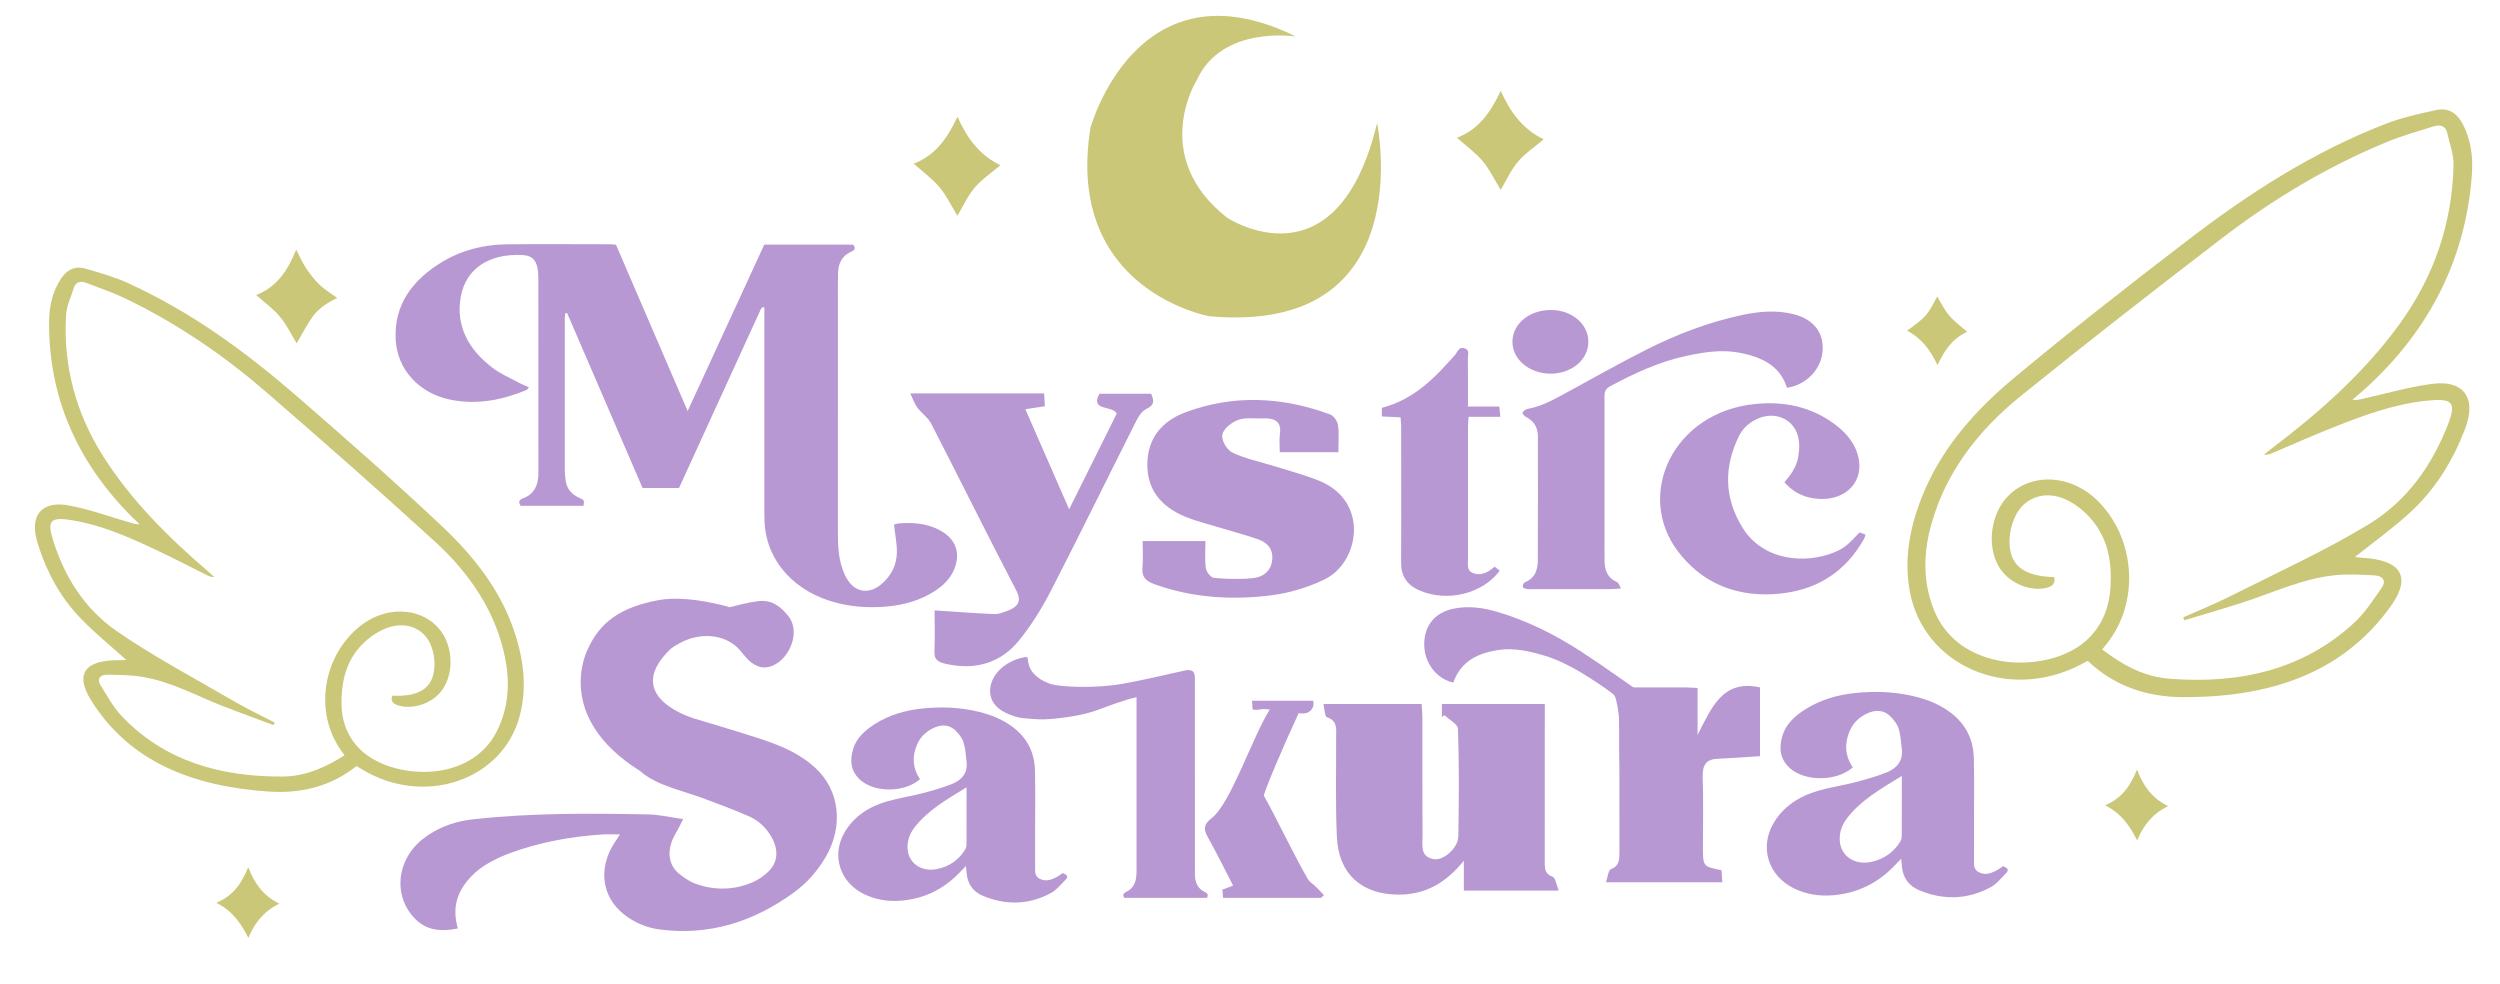 <svg width="315" height="124" viewBox="0 0 315 124" fill="none" xmlns="http://www.w3.org/2000/svg">
<path fill-rule="evenodd" clip-rule="evenodd" d="M32.281 37.177C34.919 36.146 36.269 34.053 37.316 31.455C37.804 32.382 38.121 33.132 38.575 33.807C39.071 34.545 39.626 35.271 40.282 35.899C40.903 36.495 41.69 36.959 42.491 37.544C41.173 38.162 40.046 38.939 39.302 40.028C38.597 41.058 38.026 42.159 37.381 43.256C36.688 42.127 36.127 40.931 35.282 39.917C34.453 38.926 33.334 38.121 32.281 37.177Z" fill="#CAC779"/>
<path fill-rule="evenodd" clip-rule="evenodd" d="M120.64 14.707C121.8 17.29 123.326 19.507 126.051 20.817C124.941 21.763 123.71 22.584 122.824 23.629C121.924 24.69 121.362 25.971 120.633 27.187C119.89 25.975 119.289 24.684 118.378 23.592C117.481 22.517 116.272 21.645 115.13 20.622C117.998 19.512 119.435 17.247 120.64 14.707Z" fill="#CAC779"/>
<path fill-rule="evenodd" clip-rule="evenodd" d="M189.091 11.441C190.252 14.024 191.776 16.241 194.503 17.551C193.392 18.497 192.162 19.318 191.276 20.364C190.375 21.424 189.814 22.705 189.085 23.922C188.343 22.709 187.739 21.418 186.83 20.326C185.934 19.252 184.724 18.38 183.582 17.356C186.451 16.247 187.886 13.982 189.091 11.441Z" fill="#CAC779"/>
<path fill-rule="evenodd" clip-rule="evenodd" d="M273.182 101.571C271.143 102.565 270.053 104.068 269.279 105.886C268.383 104.143 267.372 102.546 265.249 101.465C267.391 100.549 268.43 99.019 269.262 96.976C270.063 99.02 271.117 100.562 273.182 101.571Z" fill="#CAC779"/>
<path fill-rule="evenodd" clip-rule="evenodd" d="M35.198 113.861C33.159 114.854 32.068 116.358 31.295 118.176C30.399 116.433 29.387 114.836 27.265 113.755C29.406 112.839 30.445 111.309 31.277 109.266C32.079 111.311 33.133 112.852 35.198 113.861Z" fill="#CAC779"/>
<path fill-rule="evenodd" clip-rule="evenodd" d="M244.126 46.003C243.276 44.215 242.192 42.667 240.302 41.663C242.777 39.834 242.777 39.834 244.082 37.356C244.609 38.209 245.003 39.056 245.606 39.765C246.222 40.491 247.045 41.082 247.868 41.813C245.942 42.67 244.954 44.239 244.126 46.003Z" fill="#CAC779"/>
<path fill-rule="evenodd" clip-rule="evenodd" d="M44.926 96.521C41.756 99.044 38.035 100.014 33.889 99.74C24.32 99.105 16.342 96.008 11.498 88.276C9.389 84.909 10.666 83.147 15.03 83.183C15.376 83.186 15.723 83.162 15.918 83.156C14.021 81.444 11.973 79.784 10.18 77.932C7.562 75.226 5.875 72.05 4.8 68.628C4.673 68.222 4.558 67.807 4.485 67.389C3.996 64.578 5.598 63.08 8.782 63.703C11.403 64.217 13.921 65.133 16.485 65.875C16.806 65.969 17.118 66.093 17.582 66.041C17.125 65.6 16.653 65.168 16.211 64.713C9.477 57.786 6.151 49.748 6.182 40.658C6.189 38.741 6.556 36.824 7.69 35.106C8.377 34.064 9.38 33.456 10.743 33.844C12.6 34.376 14.486 34.916 16.21 35.704C24.208 39.367 31.047 44.41 37.42 49.934C43.622 55.309 49.779 60.731 55.719 66.329C59.675 70.057 62.958 74.262 64.691 79.24C65.938 82.828 66.464 86.441 65.494 90.168C63.389 98.264 53.563 101.676 45.719 97.003C45.501 96.874 45.286 96.74 44.926 96.521ZM34.625 91.049C34.569 91.152 34.511 91.254 34.455 91.356C32.346 90.57 30.225 89.806 28.131 88.99C24.783 87.685 21.644 85.913 17.989 85.295C16.548 85.05 15.047 85.039 13.571 85.011C12.571 84.993 12.196 85.556 12.662 86.314C13.49 87.661 14.252 89.085 15.355 90.247C20.617 95.789 27.613 97.903 35.622 97.843C38.592 97.82 41.055 96.649 43.408 95.17C43.213 94.894 43.099 94.731 42.983 94.568C39.619 89.839 40.582 82.939 45.143 79.072C48.366 76.338 52.841 76.382 55.279 79.171C57.079 81.23 57.274 84.728 55.712 86.936C54.584 88.531 52.271 89.403 50.398 88.943C49.643 88.757 49.158 88.432 49.412 87.654C52.816 87.816 54.534 86.724 54.731 84.13C54.804 83.164 54.636 82.113 54.252 81.206C53.385 79.151 51.135 78.27 48.824 79.101C47.77 79.481 46.763 80.141 45.969 80.872C43.76 82.902 43.093 85.481 43.026 88.198C42.969 90.542 43.611 92.724 45.45 94.492C49.293 98.189 59.289 98.923 62.658 92.03C64.13 89.019 64.269 85.915 63.612 82.742C62.435 77.057 59.224 72.273 54.748 68.187C47.797 61.843 40.712 55.611 33.574 49.429C28.293 44.855 22.475 40.851 15.962 37.69C14.322 36.894 12.562 36.282 10.838 35.629C10.13 35.36 9.531 35.542 9.309 36.253C8.95 37.4 8.392 38.543 8.324 39.706C7.955 46.038 9.518 52.025 13.043 57.557C16.497 62.977 21.101 67.62 26.15 71.937C26.445 72.188 26.727 72.451 27.015 72.709C26.633 72.726 26.369 72.613 26.116 72.488C23.95 71.414 21.81 70.299 19.618 69.268C16.334 67.723 13.014 66.235 9.308 65.59C6.36 65.077 5.886 65.509 6.692 68.079C8.101 72.567 10.555 76.645 14.691 79.507C19.376 82.751 24.533 85.473 29.519 88.377C31.168 89.338 32.92 90.163 34.625 91.049Z" fill="#CAC779"/>
<path fill-rule="evenodd" clip-rule="evenodd" d="M263.053 83.268C266.374 86.419 270.452 87.831 275.117 87.84C285.886 87.865 295.095 84.932 301.21 76.42C303.874 72.714 302.605 70.585 297.719 70.283C297.33 70.258 296.943 70.204 296.725 70.181C299.003 68.362 301.446 66.613 303.619 64.624C306.794 61.718 308.969 58.199 310.479 54.346C310.659 53.889 310.824 53.421 310.945 52.946C311.745 49.751 310.087 47.901 306.468 48.366C303.487 48.751 300.585 49.607 297.648 50.258C297.281 50.34 296.921 50.458 296.406 50.362C296.957 49.891 297.525 49.43 298.059 48.942C306.222 41.505 310.668 32.52 311.453 22.063C311.616 19.857 311.379 17.623 310.266 15.556C309.589 14.303 308.521 13.524 306.961 13.865C304.836 14.33 302.676 14.802 300.674 15.574C291.392 19.155 283.283 24.417 275.652 30.268C268.227 35.962 260.846 41.715 253.692 47.685C248.928 51.662 244.876 56.239 242.488 61.83C240.768 65.859 239.854 69.974 240.604 74.338C242.231 83.817 252.923 88.517 262.124 83.76C262.379 83.628 262.631 83.491 263.053 83.268ZM275.079 77.786C275.131 77.909 275.186 78.031 275.241 78.152C277.672 77.414 280.114 76.703 282.531 75.929C286.397 74.691 290.068 72.901 294.217 72.478C295.852 72.311 297.534 72.415 299.186 72.5C300.31 72.558 300.676 73.236 300.089 74.07C299.04 75.554 298.058 77.133 296.717 78.382C290.329 84.343 282.309 86.222 273.349 85.52C270.027 85.261 267.378 83.719 264.874 81.833C265.118 81.531 265.261 81.352 265.404 81.174C269.595 75.998 269.142 67.985 264.384 63.176C261.022 59.778 256.009 59.475 253.03 62.49C250.829 64.716 250.296 68.725 251.846 71.388C252.964 73.312 255.474 74.497 257.612 74.117C258.476 73.963 259.048 73.626 258.832 72.712C255.008 72.63 253.185 71.237 253.198 68.238C253.201 67.122 253.485 65.925 253.996 64.912C255.152 62.618 257.749 61.781 260.26 62.919C261.407 63.439 262.474 64.278 263.296 65.182C265.585 67.692 266.103 70.711 265.932 73.842C265.785 76.542 264.869 79.002 262.651 80.891C258.016 84.842 246.763 84.897 243.613 76.701C242.237 73.122 242.362 69.54 243.381 65.942C245.211 59.494 249.236 54.244 254.615 49.898C262.965 43.148 271.458 36.538 280.004 29.989C286.326 25.145 293.201 20.998 300.776 17.876C302.683 17.089 304.707 16.525 306.697 15.909C307.512 15.656 308.167 15.912 308.352 16.747C308.65 18.094 309.172 19.453 309.144 20.796C308.986 28.11 306.699 34.873 302.252 40.959C297.897 46.921 292.327 51.899 286.287 56.466C285.935 56.731 285.595 57.011 285.248 57.286C285.674 57.335 285.978 57.226 286.275 57.102C288.795 56.037 291.292 54.924 293.837 53.91C297.652 52.391 301.502 50.943 305.708 50.493C309.054 50.135 309.547 50.669 308.413 53.562C306.432 58.614 303.319 63.111 298.43 66.077C292.894 69.44 286.876 72.164 281.034 75.111C279.101 76.09 277.065 76.901 275.079 77.786Z" fill="#CAC779"/>
<path fill-rule="evenodd" clip-rule="evenodd" d="M77.621 30.85C80.595 37.753 83.561 44.64 86.643 51.791C89.935 44.643 93.111 37.744 96.298 30.823C100.081 30.823 103.784 30.823 107.505 30.823C107.762 31.17 107.813 31.461 107.325 31.675C106.004 32.254 105.613 33.286 105.59 34.479C105.569 35.643 105.578 36.809 105.578 37.976C105.578 47.614 105.58 57.255 105.577 66.894C105.575 68.489 105.601 70.085 106.131 71.627C106.309 72.144 106.53 72.664 106.841 73.126C107.882 74.675 109.545 74.869 111.037 73.621C112.317 72.55 112.969 71.182 113.006 69.663C113.033 68.519 112.782 67.371 112.643 66.102C112.748 66.076 113.018 65.968 113.297 65.945C114.86 65.823 116.391 65.921 117.836 66.531C120.259 67.555 121.142 69.432 120.255 71.672C119.755 72.937 118.776 73.866 117.554 74.615C115.884 75.639 113.999 76.192 112.001 76.396C109.835 76.616 107.681 76.52 105.557 75.995C100.18 74.663 96.625 70.789 96.34 65.892C96.308 65.35 96.309 64.804 96.309 64.26C96.307 56.176 96.307 48.092 96.307 40.008C96.307 39.581 96.307 39.156 96.307 38.74C96.21 38.723 96.168 38.707 96.128 38.71C96.092 38.713 96.048 38.731 96.025 38.755C95.967 38.813 95.903 38.874 95.871 38.944C92.44 46.436 89.013 53.931 85.557 61.485C84.062 61.485 82.574 61.485 80.962 61.485C77.8 54.158 74.628 46.803 71.456 39.449C71.38 39.454 71.304 39.458 71.228 39.462C71.205 39.701 71.162 39.94 71.161 40.178C71.157 46.552 71.157 52.926 71.165 59.301C71.165 59.726 71.214 60.153 71.274 60.576C71.416 61.575 72.009 62.295 73.038 62.753C73.634 63.019 73.623 63.037 73.519 63.734C70.885 63.734 68.244 63.734 65.602 63.734C65.323 63.305 65.341 63.01 65.898 62.795C67.293 62.26 67.753 61.209 67.832 59.97C67.844 59.776 67.837 59.581 67.837 59.387C67.837 51.264 67.839 43.14 67.831 35.017C67.83 34.554 67.793 34.083 67.689 33.631C67.465 32.654 66.908 32.187 65.803 32.134C61.566 31.928 58.684 33.893 58.058 37.397C57.412 41.017 58.967 43.963 62.015 46.313C63.029 47.096 64.296 47.63 65.457 48.263C65.819 48.46 66.216 48.608 66.635 48.797C66.501 48.961 66.452 49.093 66.353 49.134C63.322 50.402 60.153 51.027 56.825 50.376C52.81 49.591 50.048 46.562 49.855 42.786C49.633 38.461 51.896 35.251 55.882 32.902C58.296 31.48 61.02 30.813 63.909 30.783C68.289 30.739 72.67 30.773 77.052 30.777C77.18 30.778 77.309 30.808 77.621 30.85Z" fill="#B898D3"/>
<path fill-rule="evenodd" clip-rule="evenodd" d="M143.201 87.845C142.727 87.967 142.399 88.036 142.083 88.135C137.862 89.439 137.988 89.996 132.758 90.574C131.051 90.696 130.642 90.64 128.929 90.488C128.119 90.415 127.288 90.103 126.573 89.738C124.921 88.897 124.365 87.381 125.004 85.801C125.635 84.24 127.42 83.002 129.401 82.764C129.437 82.854 129.502 82.945 129.507 83.039C129.604 84.573 130.626 85.495 132.125 86.095C133.44 86.62 138.086 86.754 141.443 86.16C144.071 85.695 146.663 85.06 149.267 84.489C150.109 84.304 150.51 84.532 150.553 85.284C150.567 85.52 150.556 85.757 150.556 85.993C150.556 93.857 150.554 101.721 150.558 109.585C150.558 109.989 150.55 110.398 150.617 110.796C150.731 111.456 151.068 112.034 151.759 112.356C152.144 112.534 152.272 112.727 152.087 113.135C148.638 113.135 145.159 113.135 141.666 113.135C141.469 112.835 141.456 112.59 141.866 112.397C142.874 111.926 143.142 111.09 143.187 110.182C143.228 109.374 143.201 108.563 143.201 107.753C143.201 101.508 143.201 95.266 143.201 89.021C143.201 88.661 143.201 88.302 143.201 87.845Z" fill="#B898D3"/>
<path fill-rule="evenodd" clip-rule="evenodd" d="M225.156 48.86C224.307 46.101 221.992 44.977 219.156 44.441C216.935 44.021 214.751 44.361 212.591 44.818C209.062 45.565 205.91 47.04 202.841 48.691C202.171 49.053 202.167 49.528 202.167 50.079C202.171 55.909 202.169 61.741 202.169 67.57C202.169 68.62 202.159 69.669 202.18 70.719C202.2 71.818 202.491 72.792 203.751 73.347C203.967 73.443 204.039 73.787 204.258 74.144C203.667 74.184 203.324 74.228 202.983 74.228C199.663 74.233 196.344 74.232 193.025 74.23C192.803 74.23 192.571 74.263 192.364 74.216C192.174 74.173 191.871 74.047 191.867 73.947C191.856 73.755 191.96 73.443 192.122 73.377C193.523 72.801 193.755 71.689 193.763 70.542C193.795 65.372 193.778 60.202 193.776 55.032C193.776 53.947 193.361 53.065 192.227 52.505C192.037 52.41 191.792 52.094 191.845 51.987C191.946 51.786 192.226 51.566 192.47 51.522C194.201 51.212 195.66 50.402 197.128 49.608C200.595 47.734 204.006 45.781 207.538 44.01C211.308 42.12 215.28 40.587 219.527 39.687C221.657 39.235 223.809 39.045 225.957 39.579C228.501 40.212 229.818 41.895 229.649 44.209C229.483 46.526 227.617 48.493 225.156 48.86Z" fill="#B898D3"/>
<path fill-rule="evenodd" clip-rule="evenodd" d="M206.9 102.978C209.855 103.15 206.738 106.928 209.694 107.096C209.892 107.107 210.095 107.151 210.283 107.114C210.455 107.081 210.733 106.971 210.746 106.871C210.769 106.68 210.699 106.363 210.561 106.289C209.354 105.642 209.403 110.381 209.481 109.236C209.834 104.075 210.23 98.917 210.61 93.758C210.692 92.675 211.125 91.816 212.177 91.313C212.355 91.23 212.594 90.926 212.554 90.816C212.479 90.61 212.247 90.377 212.034 90.322C210.513 89.923 209.274 89.041 208.024 88.175C205.076 86.13 202.182 84.007 199.166 82.06C195.946 79.983 192.52 78.252 188.803 77.139C186.939 76.58 185.035 76.282 183.084 76.706C180.771 77.209 179.475 78.821 179.452 81.14C179.432 83.461 180.948 85.518 183.113 86.008C184.073 83.299 186.218 82.294 188.784 81.903C190.792 81.597 192.712 82.046 194.604 82.613C197.691 83.536 200.651 85.598 203.263 87.402C203.834 87.795 204.165 91.737 204.125 92.287C203.693 98.105 205.248 100.601 204.818 106.42C204.742 107.467 204.776 108.115 204.679 109.161" fill="#B898D3"/>
<path fill-rule="evenodd" clip-rule="evenodd" d="M234.306 67.086C234.527 67.164 234.762 67.247 235.045 67.346C234.994 67.533 234.981 67.687 234.909 67.816C232.562 72.092 228.72 74.607 223.314 74.87C218.235 75.118 214.21 73.167 211.407 69.454C206.01 62.307 210.812 51.903 221.192 50.898C224.912 50.538 228.221 51.29 231.089 53.386C232.723 54.578 233.905 56.041 234.224 57.969C234.737 61.082 232.093 63.342 228.527 62.793C227.026 62.563 225.932 61.973 224.835 60.773C225.639 59.838 226.354 58.831 226.57 57.609C226.748 56.598 226.791 55.598 226.429 54.613C225.678 52.568 223.323 51.787 221.212 52.871C220.264 53.358 219.552 54.048 219.12 54.922C217.196 58.828 217.227 62.72 219.552 66.477C222.191 70.74 227.534 71.037 231.03 69.628C232.286 69.123 232.752 68.749 234.306 67.086Z" fill="#B898D3"/>
<path fill-rule="evenodd" clip-rule="evenodd" d="M189.042 52.517C187.625 52.517 186.401 52.517 185.048 52.517C185.015 52.977 184.967 53.348 184.967 53.719C184.96 59.316 184.959 64.913 184.967 70.51C184.968 71.15 184.77 71.915 185.678 72.232C186.495 72.516 187.234 72.232 187.878 71.749C188.012 71.648 188.142 71.544 188.326 71.4C188.544 71.576 188.758 71.748 188.963 71.912C186.789 74.834 182.365 75.903 178.873 74.399C177.219 73.686 176.525 72.512 176.537 70.913C176.567 66.949 176.547 62.984 176.548 59.02C176.548 57.271 176.551 55.522 176.543 53.773C176.543 53.395 176.5 53.019 176.473 52.587C175.643 52.545 174.907 52.509 174.115 52.469C174.115 52.074 174.115 51.739 174.115 51.382C178.269 50.303 180.831 47.533 183.348 44.701C183.644 44.368 183.763 43.706 184.456 43.864C185.241 44.044 184.945 44.695 184.951 45.156C184.978 47.134 184.963 49.112 184.963 51.223C186.315 51.223 187.573 51.223 188.913 51.223C188.959 51.68 188.991 52.009 189.042 52.517Z" fill="#B898D3"/>
<path fill-rule="evenodd" clip-rule="evenodd" d="M195.331 47.083C192.65 47.06 190.528 45.246 190.567 43.011C190.606 40.759 192.727 39.047 195.458 39.06C198.072 39.074 200.129 40.83 200.134 43.059C200.141 45.319 198.009 47.103 195.331 47.083Z" fill="#B898D3"/>
<path fill-rule="evenodd" clip-rule="evenodd" d="M252.384 109.136C252.101 109.323 251.824 109.549 251.504 109.709C250.826 110.048 250.121 110.301 249.349 109.908C248.635 109.545 248.727 108.929 248.726 108.348C248.721 106.842 248.724 105.334 248.724 103.829C248.721 101.066 248.763 98.304 248.706 95.543C248.637 92.315 246.873 89.982 243.614 88.532C242.898 88.212 242.123 87.977 241.35 87.78C238.842 87.143 236.271 87.052 233.699 87.322C231.452 87.558 229.333 88.196 227.476 89.372C226.135 90.22 225.01 91.249 224.585 92.696C224.148 94.179 224.219 95.619 225.537 96.796C227.473 98.522 231.456 98.463 233.454 96.688C232.455 95.227 232.394 93.682 233.053 92.12C233.499 91.067 234.321 90.26 235.514 89.789C236.496 89.401 237.425 89.536 238.134 90.212C238.605 90.659 239.04 91.22 239.223 91.795C239.486 92.629 239.519 93.521 239.63 94.391C239.803 95.776 239.074 96.777 237.707 97.327C236.418 97.843 235.05 98.222 233.686 98.578C232.184 98.971 230.621 99.195 229.131 99.622C226.64 100.337 224.653 101.665 223.445 103.752C221.678 106.805 222.819 110.368 226.048 111.943C227.592 112.695 229.265 112.951 231.017 112.798C234.067 112.531 236.517 111.277 238.511 109.275C238.813 108.97 239.107 108.661 239.549 108.209C239.596 108.702 239.622 108.982 239.65 109.261C239.784 110.572 240.484 111.616 241.821 112.173C244.869 113.444 247.927 113.355 250.812 111.794C251.594 111.372 252.156 110.624 252.784 109.998C253.208 109.575 252.887 109.335 252.384 109.136ZM239.621 105.343C239.62 105.584 239.553 105.851 239.422 106.059C238.602 107.362 237.385 108.272 235.727 108.608C233.64 109.028 231.946 107.835 231.813 105.954C231.74 104.911 232.062 103.968 232.713 103.113C234.416 100.88 236.896 99.433 239.631 97.77C239.631 100.51 239.636 102.928 239.621 105.343Z" fill="#B898D3"/>
<path fill-rule="evenodd" clip-rule="evenodd" d="M133.903 110.001C133.634 110.179 133.37 110.394 133.067 110.545C132.424 110.868 131.754 111.107 131.02 110.734C130.342 110.39 130.43 109.805 130.428 109.253C130.424 107.822 130.427 106.39 130.426 104.958C130.424 102.335 130.463 99.709 130.408 97.086C130.344 94.021 128.667 91.805 125.571 90.426C124.891 90.122 124.155 89.899 123.42 89.712C121.037 89.107 118.595 89.021 116.152 89.276C114.016 89.499 112.005 90.107 110.24 91.223C108.967 92.029 107.897 93.007 107.493 94.382C107.078 95.791 107.145 97.159 108.399 98.276C110.236 99.917 114.023 99.862 115.92 98.175C114.971 96.787 114.913 95.318 115.539 93.835C115.962 92.834 116.743 92.068 117.877 91.62C118.811 91.251 119.692 91.379 120.366 92.021C120.814 92.446 121.227 92.979 121.401 93.525C121.652 94.317 121.684 95.165 121.787 95.992C121.953 97.307 121.259 98.259 119.959 98.78C118.736 99.272 117.435 99.631 116.141 99.969C114.713 100.341 113.229 100.556 111.813 100.961C109.446 101.64 107.558 102.902 106.411 104.884C104.731 107.786 105.816 111.171 108.885 112.666C110.35 113.381 111.939 113.625 113.604 113.478C116.501 113.225 118.829 112.032 120.721 110.131C121.009 109.843 121.29 109.547 121.708 109.118C121.754 109.587 121.779 109.853 121.806 110.118C121.932 111.362 122.597 112.356 123.868 112.885C126.763 114.093 129.669 114.008 132.41 112.524C133.152 112.123 133.686 111.413 134.283 110.819C134.685 110.418 134.38 110.19 133.903 110.001ZM121.778 106.399C121.776 106.627 121.712 106.881 121.588 107.078C120.808 108.316 119.653 109.182 118.077 109.499C116.096 109.899 114.485 108.767 114.359 106.977C114.29 105.987 114.596 105.092 115.214 104.279C116.833 102.158 119.187 100.782 121.786 99.203C121.786 101.806 121.791 104.102 121.778 106.399Z" fill="#B898D3"/>
<path fill-rule="evenodd" clip-rule="evenodd" d="M166.757 88.707C170.979 88.707 174.952 88.707 179.125 88.707C179.159 89.273 179.22 89.846 179.22 90.42C179.228 95.373 179.204 100.327 179.24 105.281C179.249 106.465 178.888 107.968 180.683 108.259C181.885 108.453 183.719 106.854 183.747 105.398C183.838 100.882 183.85 96.36 183.708 91.847C183.69 91.249 182.603 90.685 182.011 90.106C181.902 90.191 181.792 90.277 181.682 90.361C181.682 89.841 181.682 89.319 181.682 88.706C185.981 88.706 190.213 88.706 194.641 88.706C194.641 89.381 194.641 89.964 194.641 90.546C194.641 96.534 194.642 102.523 194.639 108.511C194.638 109.339 194.58 110.09 195.637 110.475C195.998 110.608 196.096 111.476 196.4 112.219C192.283 112.219 188.486 112.219 184.442 112.219C184.442 110.964 184.442 109.704 184.442 108.446C182.198 111.235 179.58 112.761 176.111 112.721C171.54 112.67 168.657 110.107 168.445 105.46C168.255 101.277 168.369 97.081 168.353 92.889C168.35 91.87 168.566 90.811 167.18 90.365C166.916 90.281 166.912 89.374 166.757 88.707Z" fill="#B898D3"/>
<path fill-rule="evenodd" clip-rule="evenodd" d="M168.635 56.977C166.051 56.977 163.763 56.977 161.252 56.977C161.252 56.143 161.165 55.381 161.27 54.64C161.486 53.147 160.649 52.655 159.118 52.717C158.06 52.76 156.886 52.571 155.975 52.917C155.132 53.236 154.126 54.07 154.008 54.782C153.892 55.489 154.571 56.684 155.294 57.031C156.911 57.806 158.777 58.177 160.533 58.731C162.467 59.342 164.461 59.847 166.309 60.617C172.578 63.233 171.276 70.901 166.876 73.015C164.844 73.992 162.51 74.714 160.224 75.005C155.229 75.639 150.267 75.331 145.493 73.623C144.306 73.2 143.849 72.643 143.95 71.541C144.05 70.461 143.972 69.368 143.972 68.175C146.649 68.175 149.121 68.175 151.886 68.175C151.886 69.329 151.784 70.471 151.936 71.585C151.997 72.045 152.566 72.783 152.966 72.816C154.623 72.957 156.326 73.019 157.969 72.831C159.286 72.679 160.165 71.827 160.301 70.563C160.437 69.308 159.809 68.392 158.513 67.948C156.776 67.35 154.98 66.882 153.214 66.343C151.919 65.948 150.583 65.622 149.351 65.11C146.173 63.789 144.521 61.593 144.565 58.436C144.607 55.347 146.262 53.107 149.39 51.943C155.453 49.684 161.577 49.998 167.587 52.219C168.066 52.396 168.519 53.078 168.588 53.569C168.739 54.645 168.635 55.749 168.635 56.977Z" fill="#B898D3"/>
<path fill-rule="evenodd" clip-rule="evenodd" d="M114.694 49.57C120.659 49.57 126.01 49.57 131.558 49.57C131.592 50.116 131.624 50.617 131.659 51.187C130.846 51.311 130.19 51.41 129.197 51.562C130.996 55.671 132.742 59.666 134.712 64.168C136.884 59.802 138.829 55.892 140.714 52.102C140.081 51.031 137.32 51.825 138.527 49.608C140.616 49.608 142.778 49.608 145.048 49.608C145.331 50.358 145.637 50.962 144.411 51.547C143.704 51.883 143.284 52.812 142.914 53.544C139.403 60.504 135.987 67.5 132.415 74.433C131.29 76.615 129.972 78.767 128.388 80.709C126.164 83.437 123.042 84.513 119.188 83.65C118.193 83.427 117.695 83.099 117.737 82.119C117.814 80.277 117.758 78.432 117.758 76.908C120.37 77.078 122.809 77.267 125.25 77.376C125.778 77.399 126.348 77.186 126.856 76.997C128.243 76.477 128.796 75.823 128.03 74.358C124.393 67.391 120.919 60.356 117.327 53.37C116.942 52.622 116.111 52.061 115.584 51.358C115.238 50.894 115.063 50.33 114.694 49.57Z" fill="#B898D3"/>
<path fill-rule="evenodd" clip-rule="evenodd" d="M202.202 86.609C205.932 86.609 209.122 86.606 212.315 86.612C212.778 86.614 213.241 86.655 213.897 86.686C213.897 88.706 213.897 90.655 213.897 92.603C215.644 89.19 217.046 85.566 221.76 86.611C221.76 89.528 221.76 92.44 221.76 95.278C219.964 95.392 218.166 95.531 216.367 95.613C214.879 95.68 214.483 96.503 214.539 98.027C214.642 100.905 214.569 103.791 214.569 106.673C214.569 109.179 214.569 109.179 216.913 109.645C216.943 110.095 216.972 110.578 217.01 111.166C212.153 111.166 207.405 111.166 202.346 111.166C202.586 110.482 202.656 109.636 202.961 109.523C204.027 109.128 204.049 108.325 204.045 107.376C204.033 101.782 204.073 96.185 203.995 90.591C204.282 89.367 204.461 89.188 204.144 88.511C203.897 87.986 203.263 87.401 202.202 86.609Z" fill="#B898D3"/>
<path fill-rule="evenodd" clip-rule="evenodd" d="M165.785 111.714C165.455 111.388 164.995 111.125 164.78 110.751C162.911 107.499 161.077 103.55 159.261 100.275C159.124 100.03 161.934 93.499 163.629 89.855C165.237 90.153 165.678 88.947 165.461 88.293C162.871 88.293 160.363 88.293 157.758 88.293C157.786 88.731 157.809 89.074 157.83 89.398C158.734 89.548 158.821 89.215 159.988 89.41C157.799 92.866 155.054 101.279 152.657 103.097C151.702 103.822 151.608 104.444 152.141 105.396C153.273 107.425 154.293 109.501 155.374 111.587C154.849 111.781 154.443 111.931 154.02 112.088C154.051 112.473 154.077 112.782 154.105 113.134C158.262 113.134 162.354 113.134 166.447 113.134C166.57 113.018 166.695 112.901 166.818 112.784C166.474 112.426 166.139 112.063 165.785 111.714Z" fill="#B898D3"/>
<path fill-rule="evenodd" clip-rule="evenodd" d="M102.676 96.704C101.513 95.648 100.158 94.833 98.8 94.228C96.931 93.395 94.984 92.832 93.057 92.222C91.161 91.621 89.254 91.078 87.354 90.499C85.704 89.956 78.723 87.239 84.559 81.708L85 81.406C88.201 79.357 91.391 80.053 92.974 81.653C93.459 82.144 93.848 82.722 94.345 83.201C94.665 83.508 95.062 83.768 95.498 83.944C96.597 84.386 97.981 83.84 98.921 82.644C100.178 81.043 100.364 78.952 99.361 77.665C98.484 76.539 97.31 75.518 95.553 75.744C94.234 75.914 93.297 76.173 91.955 76.507C91.955 76.507 86.731 74.925 83.009 75.612C78.162 76.507 75.629 78.392 74.101 81.709C74.101 81.709 69.513 90.158 80.656 97.151C81.508 97.897 82.515 98.439 83.511 98.843C85.149 99.506 86.845 99.944 88.499 100.55C90.448 101.263 92.396 101.999 94.316 102.83C95.545 103.363 96.603 104.285 97.329 105.696C98.113 107.223 97.969 108.705 96.821 109.815C96.238 110.381 95.553 110.851 94.856 111.152C92.537 112.157 90.158 112.205 87.801 111.414C87.006 111.147 86.229 110.641 85.539 110.068C84.403 109.123 84.088 107.709 84.607 106.133C84.823 105.483 85.21 104.921 85.518 104.317C85.668 104.025 85.814 103.731 86.079 103.204C84.476 102.981 83.08 102.642 81.679 102.616C74.288 102.476 66.896 102.414 59.523 103.247C57.62 103.462 55.773 104.031 54.059 105.15C52.945 105.877 51.955 106.79 51.253 108.123C50.036 110.435 50.221 113.133 51.749 115.135C53.391 117.288 55.42 117.437 57.691 116.987C56.856 114.133 57.782 112.103 59.382 110.425C59.984 109.794 60.682 109.262 61.395 108.844C62.312 108.308 63.273 107.855 64.245 107.497C68.04 106.106 71.93 105.401 75.873 105.143C76.561 105.099 77.253 105.138 78.116 105.138C77.81 105.601 77.593 105.919 77.385 106.248C75.351 109.453 75.837 113.008 78.6 115.194C79.974 116.281 81.491 116.895 83.085 117.108C89.184 117.92 94.866 116.257 100.135 112.374C101.633 111.271 102.933 109.845 103.977 108.086C106.315 104.15 105.85 99.585 102.676 96.704Z" fill="#B898D3"/>
<path fill-rule="evenodd" clip-rule="evenodd" d="M163.286 4.603C163.286 4.603 154.001 3.123 150.817 10.049C150.817 10.049 144.749 19.635 154.582 27.408C154.582 27.408 168.418 36.649 173.513 15.504C173.513 15.504 179.106 42.239 152.385 39.849C152.385 39.849 134.115 36.605 137.394 16.122C137.394 16.122 143.239 -5.27 163.286 4.603Z" fill="#CAC779"/>
</svg>
